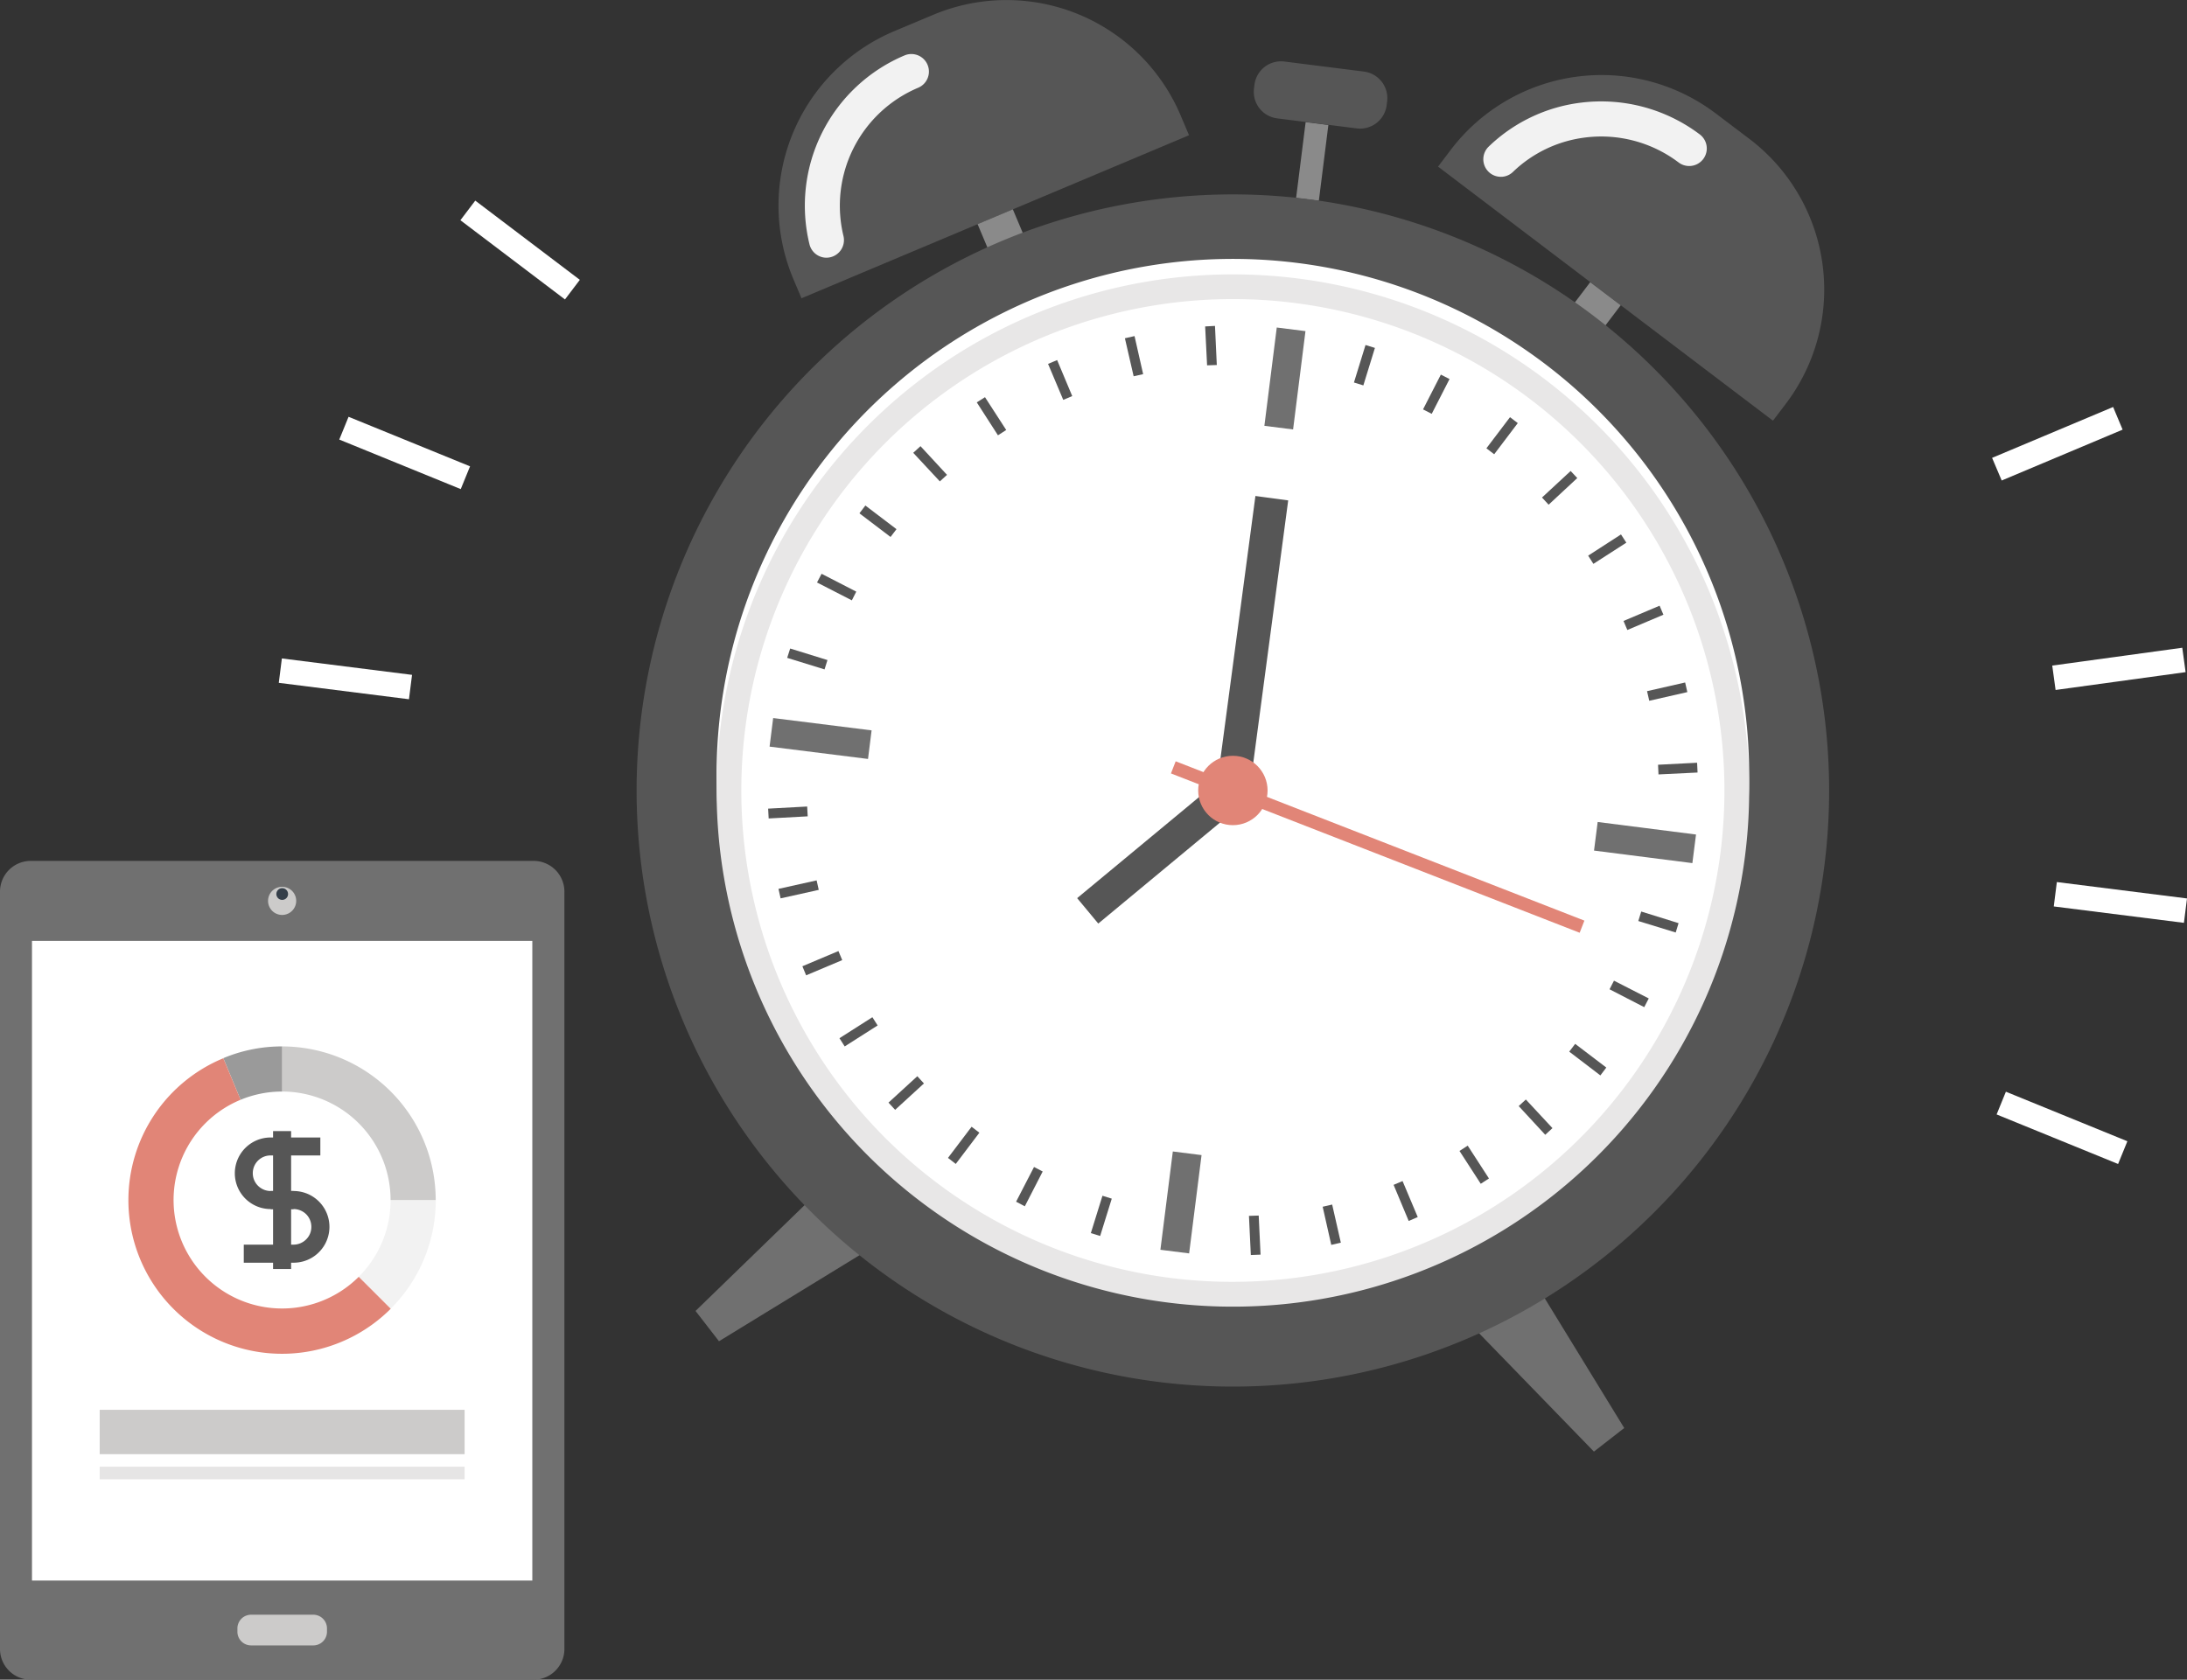<svg xmlns="http://www.w3.org/2000/svg" viewBox="0 0 140.517 107.954">
  <rect x="0" y="0" width="140.517" height="107.954" fill="#333333" stroke="none"/>
  <defs>
    <style>
      .cls-1, .cls-12 {
        fill: #707070;
      }

      .cls-2 {
        fill: #565656;
      }

      .cls-3 {
        fill: #f2f2f2;
      }

      .cls-4 {
        fill: #8a8a8a;
      }

      .cls-5 {
        fill: #fff;
      }

      .cls-6 {
        fill: #e18577;
      }

      .cls-7 {
        fill: #e8e7e7;
      }

      .cls-8 {
        fill: #ff916e;
      }

      .cls-9 {
        fill: #cccbca;
      }

      .cls-10 {
        fill: #353f49;
      }

      .cls-11 {
        fill: #e6e5e5;
      }

      .cls-12 {
        opacity: 0.7;
      }
    </style>
  </defs>
  <g id="icon_3" data-name="icon 3" transform="translate(-117.748 -2038.016)">
    <g id="Group_3297" data-name="Group 3297" transform="translate(135.661 2038.016)">
      <g id="_002-alarm-clock" data-name="002-alarm-clock" transform="translate(0 0)">
        <g id="Group_3263" data-name="Group 3263" transform="translate(26.776 76.515)">
          <path id="Path_11828" data-name="Path 11828" class="cls-1" d="M173.109,338.7l-1.507-1.947,7.978-7.742,3.011,3.881Z" transform="translate(-171.602 -329.014)"/>
          <path id="Path_11829" data-name="Path 11829" class="cls-1" d="M301.522,354.149l1.948-1.515-5.807-9.479-3.885,3.011Z" transform="translate(-243.8 -337.37)"/>
        </g>
        <path id="Path_11830" data-name="Path 11830" class="cls-2" d="M309.745,175.976l-21.519-16.33.817-1.077a12.157,12.157,0,0,1,17.032-2.336l2.153,1.629a12.157,12.157,0,0,1,2.337,17.035Z" transform="translate(-213.743 -148.938)"/>
        <path id="Path_11831" data-name="Path 11831" class="cls-3" d="M296.324,162.742a1.118,1.118,0,0,1-.671-.337,1.13,1.13,0,0,1,.03-1.594A10.35,10.35,0,0,1,301.5,158a10.52,10.52,0,0,1,7.749,2.029,1.127,1.127,0,1,1-1.363,1.8,8.242,8.242,0,0,0-6.082-1.593,8.11,8.11,0,0,0-4.56,2.2A1.111,1.111,0,0,1,296.324,162.742Z" transform="translate(-217.947 -151.388)"/>
        <rect id="Rectangle_8068" data-name="Rectangle 8068" class="cls-4" width="2.454" height="2.457" transform="matrix(-0.604, 0.797, -0.797, -0.604, 86.218, 19.62)"/>
        <path id="Path_11832" data-name="Path 11832" class="cls-2" d="M211.008,150.665l-24.9,10.478-.527-1.247a12.163,12.163,0,0,1,6.491-15.922l2.49-1.045a12.153,12.153,0,0,1,15.919,6.492Z" transform="translate(-152.524 -141.973)"/>
        <path id="Path_11833" data-name="Path 11833" class="cls-3" d="M190.02,163.542a1.128,1.128,0,0,1-.956-.846,10.483,10.483,0,0,1,6.107-12.148,1.127,1.127,0,0,1,.875,2.078,8.232,8.232,0,0,0-4.8,9.529,1.131,1.131,0,0,1-1.23,1.387Z" transform="translate(-154.965 -146.987)"/>
        <g id="Group_3264" data-name="Group 3264" transform="translate(44.898 7.849)">
          <rect id="Rectangle_8069" data-name="Rectangle 8069" class="cls-4" width="2.457" height="2.457" transform="translate(3.218 7.869) rotate(157.171)"/>
          <rect id="Rectangle_8070" data-name="Rectangle 8070" class="cls-4" width="4.911" height="1.472" transform="translate(22.538 0.183) rotate(97.158)"/>
        </g>
        <g id="Group_3265" data-name="Group 3265" transform="translate(22.985 3.941)">
          <path id="Path_11834" data-name="Path 11834" class="cls-2" d="M259.3,153.354a1.721,1.721,0,0,0,1.487,1.919l5.119.645a1.722,1.722,0,0,0,1.919-1.489l.03-.242a1.725,1.725,0,0,0-1.491-1.923l-5.117-.645a1.72,1.72,0,0,0-1.917,1.492Z" transform="translate(-219.628 -151.606)"/>
          <path id="Path_11835" data-name="Path 11835" class="cls-2" d="M238.659,215.607a38.311,38.311,0,1,1-33.219-42.8A38.316,38.316,0,0,1,238.659,215.607Z" transform="translate(-162.333 -163.953)"/>
        </g>
        <path id="Path_11836" data-name="Path 11836" class="cls-5" d="M240.986,222.4a33.174,33.174,0,1,1-28.766-37.058A33.174,33.174,0,0,1,240.986,222.4Z" transform="translate(-146.772 -168.442)"/>
        <g id="Group_3266" data-name="Group 3266" transform="translate(31.534 21.049)">
          <rect id="Rectangle_8071" data-name="Rectangle 8071" class="cls-1" width="6.369" height="1.859" transform="translate(34.431 0.232) rotate(97.175)"/>
          <rect id="Rectangle_8072" data-name="Rectangle 8072" class="cls-1" width="1.851" height="6.374" transform="translate(6.554 25.892) rotate(97.141)"/>
          <rect id="Rectangle_8073" data-name="Rectangle 8073" class="cls-1" width="6.368" height="1.86" transform="translate(27.754 53.189) rotate(97.204)"/>
          <rect id="Rectangle_8074" data-name="Rectangle 8074" class="cls-1" width="1.853" height="6.37" transform="translate(59.524 32.585) rotate(97.261)"/>
          <path id="Path_11837" data-name="Path 11837" class="cls-2" d="M255.916,219.9l-2.5,18.783a1.062,1.062,0,1,0,2.106.284l2.5-18.783Z" transform="translate(-224.701 -209.072)"/>
          <path id="Path_11838" data-name="Path 11838" class="cls-2" d="M240.87,263.817l-9.328,7.734,1.357,1.634,9.325-7.737a1.06,1.06,0,1,0-1.354-1.631Z" transform="translate(-211.781 -234.877)"/>
        </g>
        <rect id="Rectangle_8075" data-name="Rectangle 8075" class="cls-6" width="0.837" height="28.186" transform="translate(83.886 59.168) rotate(111.302)"/>
        <ellipse id="Ellipse_1004" data-name="Ellipse 1004" class="cls-6" cx="2.229" cy="2.229" rx="2.229" ry="2.229" transform="translate(59.072 48.575)"/>
        <path id="Path_11839" data-name="Path 11839" class="cls-7" d="M212.218,185.334a33.172,33.172,0,1,0,28.766,37.058A33.172,33.172,0,0,0,212.218,185.334Zm-8.1,64.245a31.583,31.583,0,1,1,35.288-27.385A31.614,31.614,0,0,1,204.119,249.578Z" transform="translate(-146.77 -167.439)"/>
        <g id="Group_3267" data-name="Group 3267" transform="translate(31.44 20.943)">
          <rect id="Rectangle_8076" data-name="Rectangle 8076" class="cls-2" width="2.522" height="0.632" transform="translate(38.987 1.417) rotate(107.145)"/>
          <rect id="Rectangle_8077" data-name="Rectangle 8077" class="cls-2" width="2.511" height="0.627" transform="translate(43.781 3.419) rotate(117.111)"/>
          <path id="Path_11840" data-name="Path 11840" class="cls-2" d="M296.325,209.894l-.5-.383,1.516-2,.5.38Z" transform="translate(-249.675 -201.642)"/>
          <path id="Path_11841" data-name="Path 11841" class="cls-2" d="M304.978,218.134l-.425-.462,1.841-1.705.426.454Z" transform="translate(-254.831 -206.64)"/>
          <path id="Path_11842" data-name="Path 11842" class="cls-2" d="M312.141,227.828l-.336-.528,2.109-1.363.344.529Z" transform="translate(-259.117 -212.532)"/>
          <rect id="Rectangle_8078" data-name="Rectangle 8078" class="cls-2" width="2.517" height="0.63" transform="translate(57.523 18.565) rotate(157.058)"/>
          <rect id="Rectangle_8079" data-name="Rectangle 8079" class="cls-2" width="2.51" height="0.634" transform="translate(59.06 23.538) rotate(167.162)"/>
          <path id="Path_11843" data-name="Path 11843" class="cls-2" d="M322.809,262.555l-.029-.622,2.509-.129.03.629Z" transform="translate(-265.602 -233.726)"/>
          <path id="Path_11844" data-name="Path 11844" class="cls-2" d="M319.68,285.792l.187-.61,2.4.747-.184.6Z" transform="translate(-263.77 -247.541)"/>
          <path id="Path_11845" data-name="Path 11845" class="cls-2" d="M315.162,296.6l.285-.553,2.234,1.142-.291.56Z" transform="translate(-261.1 -253.962)"/>
          <path id="Path_11846" data-name="Path 11846" class="cls-2" d="M308.831,306.473l.382-.5,2,1.522-.381.506Z" transform="translate(-257.359 -259.827)"/>
          <path id="Path_11847" data-name="Path 11847" class="cls-2" d="M300.9,315.136l.459-.422,1.71,1.84-.464.428Z" transform="translate(-252.675 -264.992)"/>
          <rect id="Rectangle_8080" data-name="Rectangle 8080" class="cls-2" width="0.628" height="2.513" transform="translate(46.314 54.797) rotate(147.085)"/>
          <path id="Path_11848" data-name="Path 11848" class="cls-2" d="M281.244,327.77l.576-.243.975,2.314-.581.25Z" transform="translate(-241.057 -272.563)"/>
          <path id="Path_11849" data-name="Path 11849" class="cls-2" d="M270.1,331.357l.61-.141.557,2.45-.615.142Z" transform="translate(-234.47 -274.743)"/>
          <path id="Path_11850" data-name="Path 11850" class="cls-2" d="M258.527,332.966l.626-.02.119,2.511-.625.025Z" transform="translate(-227.633 -275.765)"/>
          <rect id="Rectangle_8081" data-name="Rectangle 8081" class="cls-2" width="2.513" height="0.626" transform="translate(22.079 56.094) rotate(107.283)"/>
          <path id="Path_11851" data-name="Path 11851" class="cls-2" d="M223.1,325.317l.557.288-1.149,2.237-.56-.295Z" transform="translate(-206.016 -271.257)"/>
          <path id="Path_11852" data-name="Path 11852" class="cls-2" d="M212.766,318.992l.5.384-1.517,2.006-.5-.387Z" transform="translate(-199.693 -267.52)"/>
          <rect id="Rectangle_8082" data-name="Rectangle 8082" class="cls-2" width="2.511" height="0.63" transform="translate(10.011 48.69) rotate(137.5)"/>
          <rect id="Rectangle_8083" data-name="Rectangle 8083" class="cls-2" width="2.509" height="0.627" transform="translate(7.036 44.962) rotate(147.488)"/>
          <path id="Path_11853" data-name="Path 11853" class="cls-2" d="M190.7,291.39l.244.582-2.319.978-.241-.583Z" transform="translate(-186.183 -251.209)"/>
          <rect id="Rectangle_8084" data-name="Rectangle 8084" class="cls-2" width="2.51" height="0.625" transform="translate(3.252 36.249) rotate(167.444)"/>
          <rect id="Rectangle_8085" data-name="Rectangle 8085" class="cls-2" width="2.512" height="0.632" transform="translate(2.543 31.523) rotate(176.893)"/>
          <path id="Path_11854" data-name="Path 11854" class="cls-2" d="M188.583,244.595l-.189.6-2.4-.742.193-.6Z" transform="translate(-184.77 -223.116)"/>
          <path id="Path_11855" data-name="Path 11855" class="cls-2" d="M193.2,233.265l-.284.56-2.238-1.148.293-.559Z" transform="translate(-187.537 -216.184)"/>
          <rect id="Rectangle_8086" data-name="Rectangle 8086" class="cls-2" width="0.63" height="2.512" transform="matrix(-0.605, 0.796, -0.796, -0.605, 8.247, 13.066)"/>
          <path id="Path_11856" data-name="Path 11856" class="cls-2" d="M207.963,213.912l-.46.42-1.71-1.837.467-.427Z" transform="translate(-196.47 -204.336)"/>
          <path id="Path_11857" data-name="Path 11857" class="cls-2" d="M217.667,206.482l-.53.342-1.361-2.117.528-.333Z" transform="translate(-202.37 -199.79)"/>
          <path id="Path_11858" data-name="Path 11858" class="cls-2" d="M228.525,200.856l-.577.243-.976-2.311.583-.246Z" transform="translate(-208.986 -196.343)"/>
          <path id="Path_11859" data-name="Path 11859" class="cls-2" d="M240.212,197.221l-.61.137-.562-2.443.619-.14Z" transform="translate(-216.117 -194.118)"/>
          <path id="Path_11860" data-name="Path 11860" class="cls-2" d="M252.394,195.684l-.624.021-.125-2.5.632-.034Z" transform="translate(-223.566 -193.168)"/>
        </g>
        <g id="Group_3268" data-name="Group 3268" transform="translate(0 12.889)">
          <rect id="Rectangle_8087" data-name="Rectangle 8087" class="cls-5" width="1.58" height="8.43" transform="matrix(-0.125, 0.992, -0.992, -0.125, 122.604, 44.854)"/>
          <rect id="Rectangle_8088" data-name="Rectangle 8088" class="cls-5" width="1.578" height="8.43" transform="translate(118.773 60.459) rotate(112.192)"/>
          <rect id="Rectangle_8089" data-name="Rectangle 8089" class="cls-5" width="8.43" height="1.582" transform="matrix(-0.991, 0.136, -0.136, -0.991, 122.515, 30.309)"/>
          <path id="Path_11861" data-name="Path 11861" class="cls-5" d="M383.636,207.368l-7.769,3.269-.617-1.455,7.776-3.27Z" transform="translate(-265.169 -192.644)"/>
          <rect id="Rectangle_8090" data-name="Rectangle 8090" class="cls-5" width="1.58" height="8.43" transform="translate(8.561 30.484) rotate(97.187)"/>
          <rect id="Rectangle_8091" data-name="Rectangle 8091" class="cls-5" width="8.43" height="1.58" transform="matrix(-0.991, 0.136, -0.136, -0.991, 8.593, 45.921)"/>
          <rect id="Rectangle_8092" data-name="Rectangle 8092" class="cls-5" width="1.581" height="8.43" transform="translate(12.288 17.082) rotate(112.192)"/>
          <rect id="Rectangle_8093" data-name="Rectangle 8093" class="cls-5" width="1.581" height="8.43" transform="matrix(-0.604, 0.797, -0.797, -0.604, 19.342, 5.096)"/>
        </g>
      </g>
    </g>
    <g id="icon_analytics" data-name="icon analytics" transform="translate(117.748 2093.346)">
      <rect id="Rectangle_5891" data-name="Rectangle 5891" class="cls-8" width="6.648" height="9.6" transform="translate(23.443 7.507)"/>
      <path id="Path_2279" data-name="Path 2279" class="cls-1" d="M10.755,234.038a1.976,1.976,0,0,1,1.972-1.973H45.048a1.978,1.978,0,0,1,1.971,1.973v48.679a1.976,1.976,0,0,1-1.971,1.971H12.727a1.975,1.975,0,0,1-1.972-1.971Z" transform="translate(-10.755 -232.065)"/>
      <g id="Group_875" data-name="Group 875" transform="translate(15.254 1.665)">
        <path id="Path_2280" data-name="Path 2280" class="cls-9" d="M71.161,423.1a.879.879,0,0,1-.878-.876v-.217a.881.881,0,0,1,.878-.88h4a.881.881,0,0,1,.877.88v.217a.879.879,0,0,1-.877.876Z" transform="translate(-70.283 -374.345)"/>
        <path id="Path_2281" data-name="Path 2281" class="cls-9" d="M78.893,240.37a.9.9,0,0,1,0-1.808.9.9,0,1,1,0,1.808Z" transform="translate(-76.02 -238.562)"/>
      </g>
      <ellipse id="Ellipse_485" data-name="Ellipse 485" class="cls-10" cx="0.377" cy="0.377" rx="0.377" ry="0.377" transform="translate(17.755 1.752)"/>
      <rect id="Rectangle_5916" data-name="Rectangle 5916" class="cls-5" width="32.147" height="41.11" transform="translate(2.055 5.142)"/>
      <rect id="Rectangle_5917" data-name="Rectangle 5917" class="cls-11" width="23.447" height="0.807" transform="translate(6.405 38.936)"/>
      <rect id="Rectangle_5918" data-name="Rectangle 5918" class="cls-9" width="23.447" height="2.85" transform="translate(6.405 35.279)"/>
      <g id="Group_1120" data-name="Group 1120" transform="translate(8.253 11.923)">
        <g id="Group_1119" data-name="Group 1119" transform="translate(6.828 5.442)">
          <path id="Path_3542" data-name="Path 3542" class="cls-2" d="M142.119,253.946h-1.475a2.3,2.3,0,1,1,0-4.6h3.194V250.5h-3.194a1.139,1.139,0,0,0-1.146,1.139,1.133,1.133,0,0,0,.334.809,1.147,1.147,0,0,0,.811.338h1.475Z" transform="translate(-138.337 -248.935)"/>
          <path id="Path_3543" data-name="Path 3543" class="cls-2" d="M144.831,273.462h-3.2V272.3h3.2a1.148,1.148,0,0,0,.812-.342,1.113,1.113,0,0,0,.329-.8,1.141,1.141,0,0,0-.328-.809,1.163,1.163,0,0,0-.813-.337h-1.475v-1.159h1.475a2.3,2.3,0,0,1,0,4.608Z" transform="translate(-141.049 -265.002)"/>
          <rect id="Rectangle_6719" data-name="Rectangle 6719" class="cls-2" width="1.159" height="8.864" transform="translate(2.464 0)"/>
        </g>
        <path id="Path_3544" data-name="Path 3544" class="cls-3" d="M185.528,272.15a6.944,6.944,0,0,1-2.042,4.926l2.053,2.054a9.845,9.845,0,0,0,2.892-6.981Z" transform="translate(-168.686 -262.274)"/>
        <path id="Path_3545" data-name="Path 3545" class="cls-9" d="M155.565,219.121a6.973,6.973,0,0,1,6.971,6.975h2.9a9.876,9.876,0,0,0-9.875-9.875v2.9h0Z" transform="translate(-145.694 -216.221)"/>
        <path id="Path_3546" data-name="Path 3546" class="cls-12" d="M137.959,219.117v-2.9a9.7,9.7,0,0,0-3.774.755l1.108,2.676A6.977,6.977,0,0,1,137.959,219.117Z" transform="translate(-128.09 -216.217)"/>
        <path id="Path_3547" data-name="Path 3547" class="cls-6" d="M114.461,234.547a6.972,6.972,0,1,1-7.592-11.377L105.76,220.5a9.872,9.872,0,1,0,10.757,16.1Z" transform="translate(-99.665 -219.74)"/>
      </g>
    </g>
  </g>
</svg>
